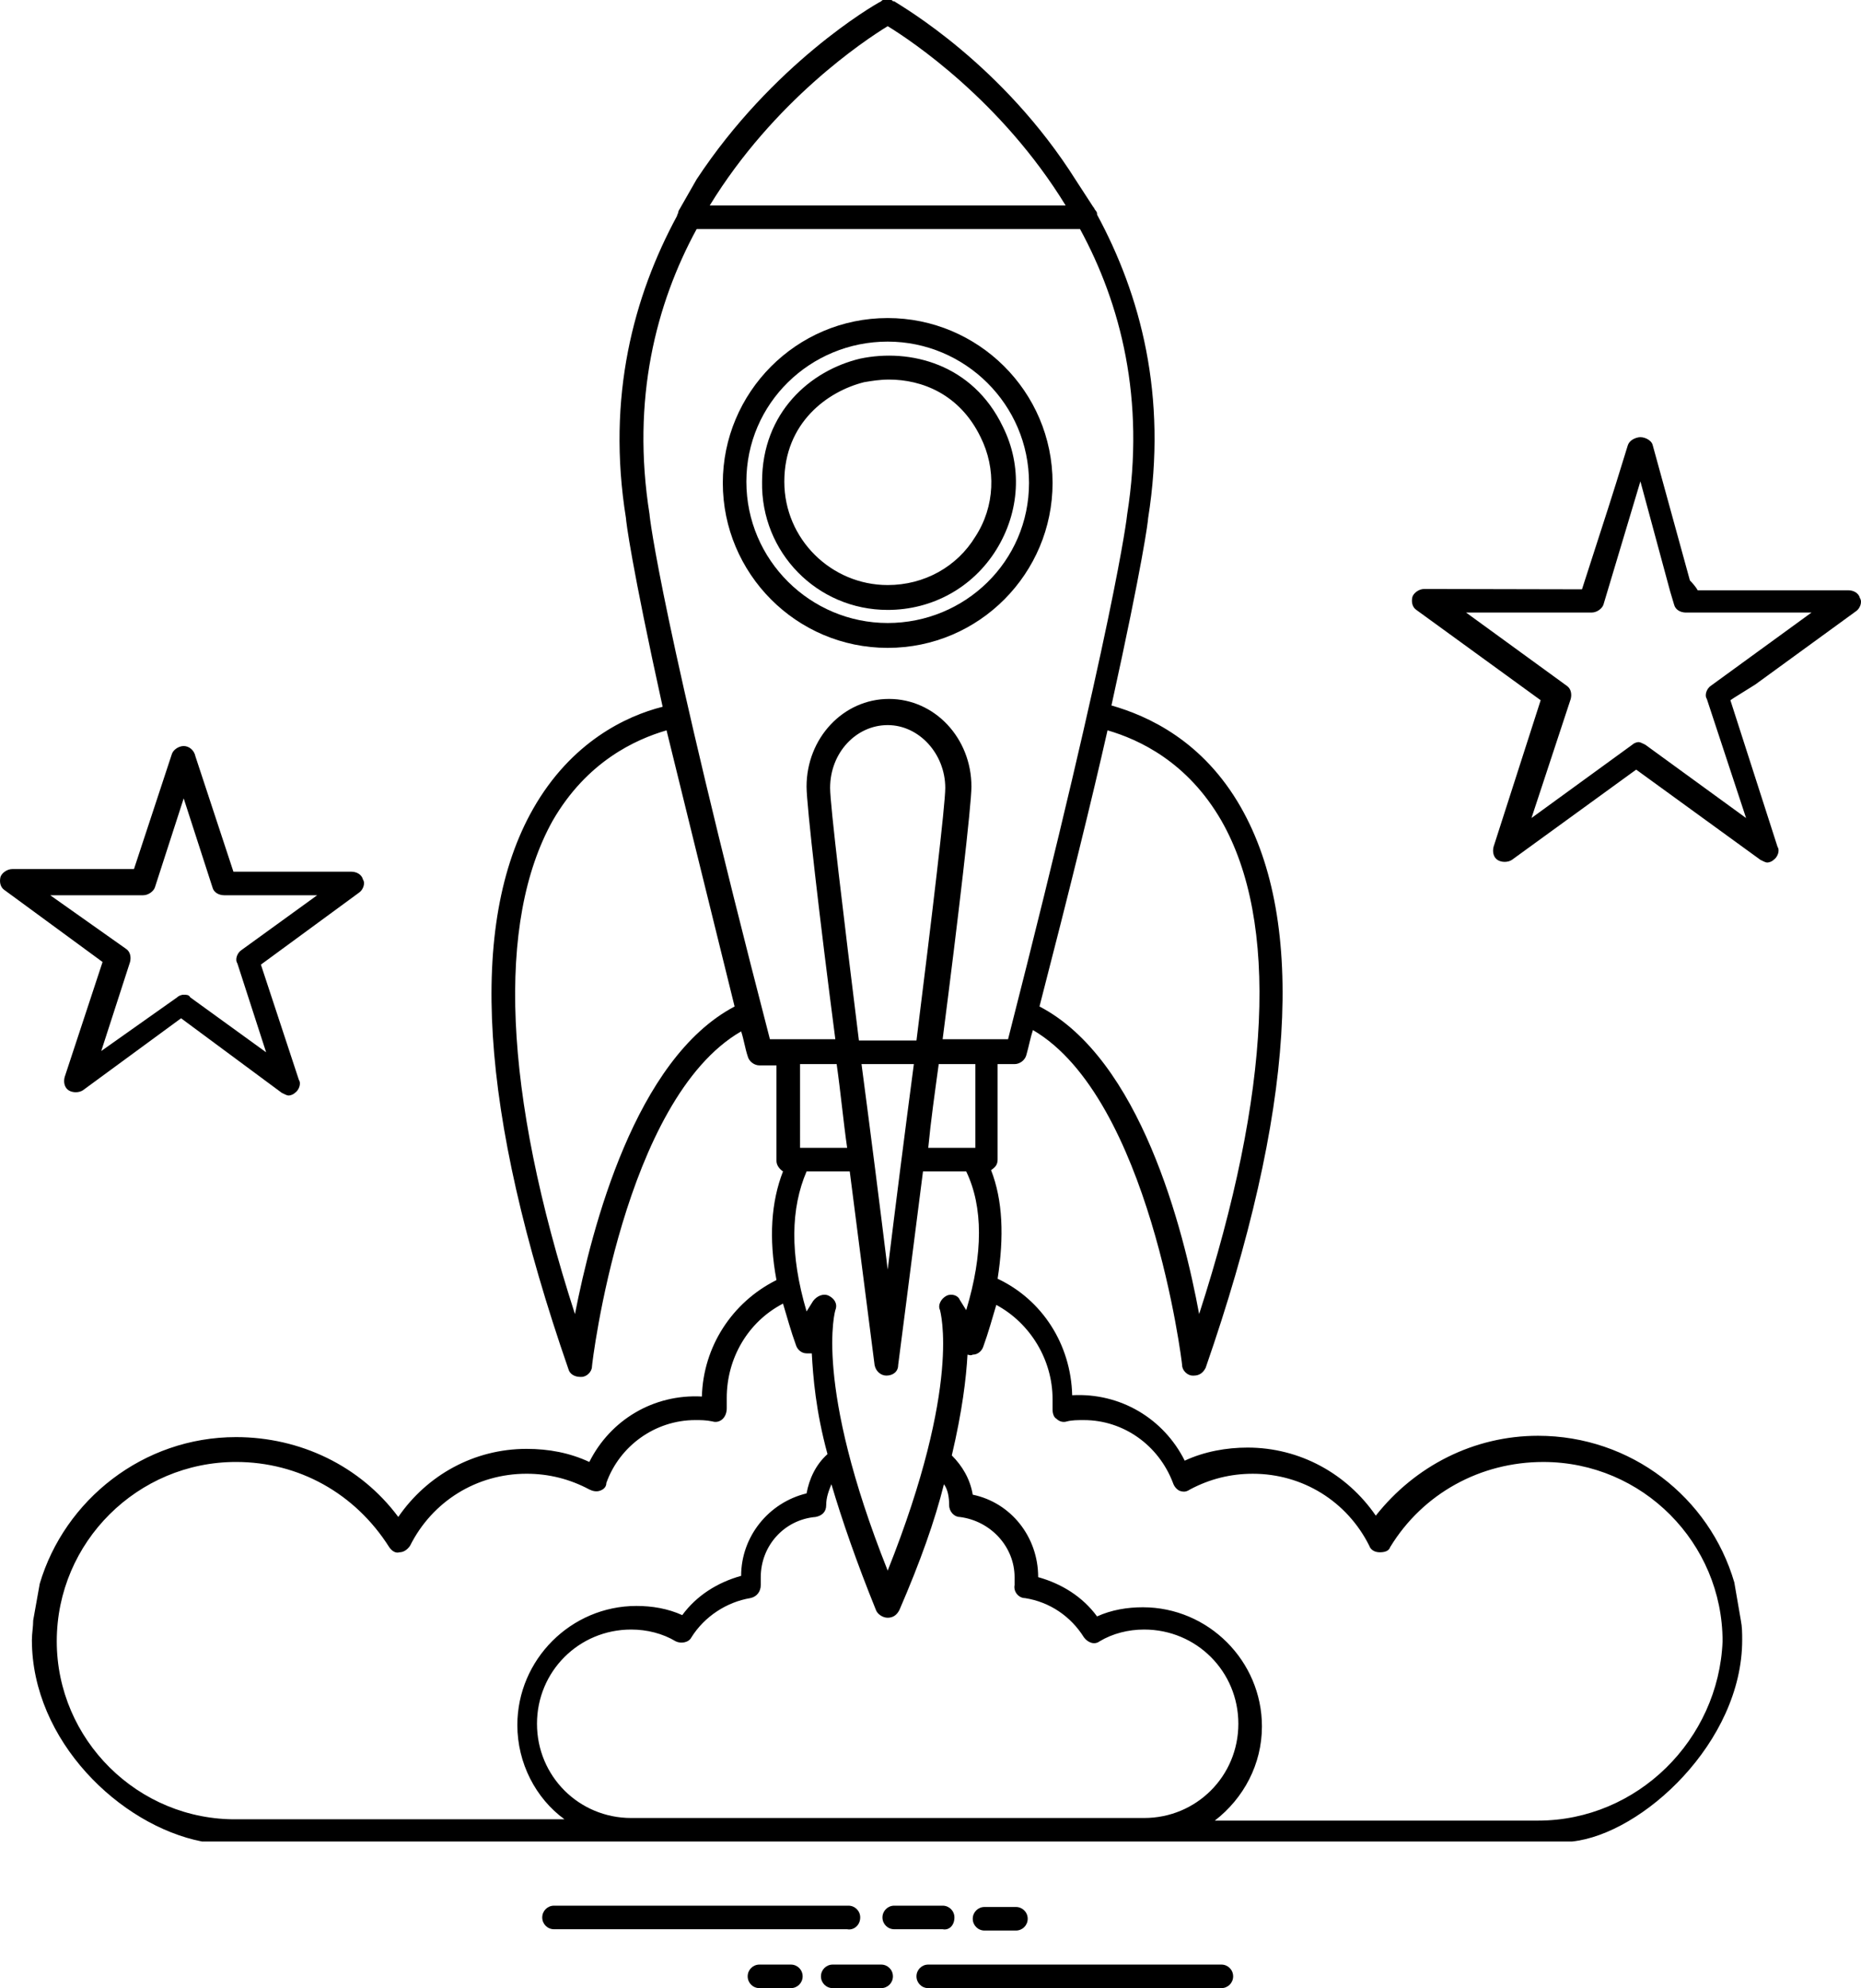 <?xml version="1.0" encoding="UTF-8" standalone="no"?>
<svg
   version="1.1"
   x="0px"
   y="0px"
   viewBox="0 0 142.219 151.9"
   enable-background="new 0 0 164 164"
   xml:space="preserve"
   id="svg12"
   sodipodi:docname="rocket.svg"
   inkscape:version="1.3.2 (091e20ef0f, 2023-11-25)"
   width="142.219"
   height="151.9"
   xmlns:inkscape="http://www.inkscape.org/namespaces/inkscape"
   xmlns:sodipodi="http://sodipodi.sourceforge.net/DTD/sodipodi-0.dtd"
   xmlns="http://www.w3.org/2000/svg"
   xmlns:svg="http://www.w3.org/2000/svg"><defs
     id="defs12" /><sodipodi:namedview
     id="namedview12"
     pagecolor="#ffffff"
     bordercolor="#000000"
     borderopacity="0.25"
     inkscape:showpageshadow="2"
     inkscape:pageopacity="0.0"
     inkscape:pagecheckerboard="0"
     inkscape:deskcolor="#d1d1d1"
     showgrid="false"
     inkscape:zoom="4"
     inkscape:cx="94.25"
     inkscape:cy="61.125"
     inkscape:window-width="2560"
     inkscape:window-height="1371"
     inkscape:window-x="0"
     inkscape:window-y="0"
     inkscape:window-maximized="1"
     inkscape:current-layer="g1" /><g
     id="g11"
     transform="translate(-14.162,-1)"><g
       id="g1"><path
         id="path1"
         d="M 81.699,1 C 81.599,1 81.6,1 81.5,1.1 80.9,1.4 73.2,5.899 67.4,14.699 l -1.201,2.102 C 66.099,17.001 66,17.099 66,17.199 66,17.299 65.9,17.4 65.9,17.5 62.6,23.6 60.5,31.3 62,40.6 c 0,0.2 0.401,3.5 2.801,14.4 -2.8,0.7 -7,2.701 -9.9,7.801 -5,8.8 -4.101,23.199 2.699,42.799 0.1,0.4 0.5,0.6 0.9,0.6 h 0.1 c 0.4,0 0.801,-0.399 0.801,-0.799 0,-0.2 2.4,-20.4 11.4,-25.6 0.2,0.6 0.3,1.298 0.5,1.898 0.1,0.4 0.498,0.701 0.898,0.701 H 73.5 v 7.299 C 73.5,89.999 73.7,90.3 74,90.5 c -0.9,2.3 -1.1,5.101 -0.5,8.301 -3.4,1.7 -5.599,5.098 -5.699,8.898 -3.7,-0.2 -7.002,1.8 -8.602,5 -1.5,-0.7 -3.099,-1 -4.799,-1 -4,0 -7.601,2.001 -9.801,5.201 -2.9,-3.9 -7.5,-6.1 -12.4,-6.1 -7.1,0 -13.1,4.799 -15,11.199 l -0.5,2.801 c 0,0.5 -0.1,1 -0.1,1.5 0,7.7 6.741,14.172 13,15.398 H 134.301 c 5.371,-0.57 13,-7.598 13,-15.398 0,-0.5 -0.002,-1 -0.102,-1.5 l -0.5,-2.9 c -1.9,-6.5 -7.9,-11.201 -15,-11.201 -4.9,0 -9.398,2.302 -12.398,6.102 -2.2,-3.2 -5.801,-5.201 -9.801,-5.201 -1.6,0 -3.301,0.3 -4.801,1 -1.6,-3.2 -4.9,-5.2 -8.6,-5 -0.1,-3.9 -2.299,-7.3 -5.699,-8.9 0.5,-3.2 0.4,-5.999 -0.5,-8.299 0.3,-0.2 0.5,-0.401 0.5,-0.801 v -7.299 h 1.299 c 0.4,0 0.8,-0.301 0.9,-0.701 0.2,-0.7 0.3,-1.3 0.5,-1.9 C 102,84.899 104.5,105.101 104.5,105.301 c 0,0.4 0.401,0.799 0.801,0.799 h 0.1 c 0.4,0 0.7,-0.2 0.9,-0.6 6.8,-19.6 7.699,-34.001 2.699,-42.801 -2.9,-5.1 -7.1,-6.999 -9.9,-7.799 2.4,-10.9 2.801,-14.101 2.801,-14.301 1.5,-9.4 -0.6,-17.099 -3.9,-23.199 0,-0.1 3.94e-4,-0.201 -0.1,-0.301 -0.1,-0.1 -0.101,-0.199 -0.201,-0.299 l -1.299,-2 C 90.8,5.901 83.1,1.5 82.5,1.1 82.4,1.1 82.401,1.1 82.301,1 Z M 82,3 c 1.8,1.1 8.7,5.699 13.6,13.699 H 68.4 C 73.3,8.699 80.2,4.1 82,3 Z M 67.4,18.5 h 29.299 c 3.1,5.7 5.002,13.001 3.602,21.801 0,0.1 -0.902,8 -9.102,40.1 h -5 c 1.2,-9.3 2.201,-17.901 2.201,-19.301 0,-3.7 -2.801,-6.699 -6.301,-6.699 -3.5,0 -6.299,2.999 -6.299,6.699 0,1.4 0.999,10.101 2.199,19.301 H 73 C 64.7,48.401 63.801,40.501 63.801,40.301 62.401,31.501 64.3,24.2 67.4,18.5 Z m 71.963,15.917 c -0.424,0.09 -0.705,0.31 -0.804,0.61 l -0.898,2.9 -0.602,1.9 -2,6.199 L 123,46 c -0.4,-8.91e-4 -0.8,0.3 -0.9,0.6 -0.1,0.4 7.8e-4,0.8 0.301,1 l 9.5,6.9 -3.6,11.199 c -0.1,0.4 -0.001,0.8 0.299,1 0.3,0.2 0.8,0.2 1.1,0 l 9.5,-6.898 9.5,6.898 c 0.2,0.1 0.4,0.201 0.5,0.201 0.2,0 0.4,-0.101 0.5,-0.201 0.3,-0.2 0.501,-0.7 0.301,-1 L 146.4,54.5 l 0.299,-0.199 1.602,-1 L 156,47.699 c 0.3,-0.2 0.501,-0.7 0.301,-1 -0.1,-0.4 -0.5,-0.6 -0.9,-0.6 h -11.5 c -0.1,-0.2 -0.396,-0.553 -0.596,-0.753 L 140.46,35 c -0.1,-0.4 -0.705,-0.666 -1.097,-0.583 z m 0.159,3.359 2.278,8.423 0.299,1 c 0.1,0.4 0.5,0.602 0.9,0.602 h 9.6 l -7.699,5.6 c -0.3,0.2 -0.501,0.7 -0.301,1 l 3,9.1 -7.699,-5.6 c -0.2,-0.1 -0.4,-0.201 -0.5,-0.201 -0.2,0 -0.4,0.101 -0.5,0.201 L 131.199,63.5 l 3,-9.1 c 0.1,-0.4 0.001,-0.8 -0.299,-1 l -7.701,-5.6 h 9.602 c 0.4,0 0.798,-0.302 0.898,-0.602 z M 82,56.4 c 2.4,0 4.4,2.199 4.4,4.799 0,1.3 -1.001,9.701 -2.201,19.301 h -4.398 c -1.2,-9.7 -2.201,-18.001 -2.201,-19.301 0,-2.7 2,-4.799 4.4,-4.799 z m -16.9,0.4 c 1.3,5.3 3.001,12.2 5.201,21.1 -7.6,4 -10.901,16.9 -12.201,23.5 -5.5,-17 -5.999,-30.001 -1.699,-37.701 2.6,-4.5 6.299,-6.198 8.699,-6.898 z m 33.701,0 c 2.4,0.7 6.099,2.398 8.699,6.898 4.4,7.7 3.801,20.701 -1.699,37.701 -1.2,-6.5 -4.501,-19.5 -12.201,-23.5 2.3,-8.9 4.001,-15.8 5.201,-21.1 z m -23.5,25.5 h 2.799 c 0.3,2.1 0.501,4.298 0.801,6.398 h -3.6 z m 4.699,0 h 4 C 83.3,87.601 82.6,93.1 82,98 81.4,93.1 80.7,87.601 80,82.301 Z m 5.9,0 h 2.799 v 6.398 h -3.6 c 0.2,-2.1 0.501,-4.198 0.801,-6.398 z M 75.801,90.5 h 3.299 C 80.1,98.2 80.9,104.601 81,105.301 c 0.1,0.5 0.5,0.799 0.9,0.799 0.5,0 0.9,-0.299 0.9,-0.799 0.1,-0.7 0.898,-7.001 1.898,-14.801 H 88 c 1.3,2.7 1.3,6.3 0,10.6 l -0.5,-0.799 c -0.1,-0.3 -0.6,-0.501 -1,-0.301 -0.4,0.2 -0.7,0.7 -0.5,1.1 0,0.1 1.7,5.6 -4,19.9 -5.7,-14.3 -4,-19.9 -4,-19.9 0.2,-0.5 -0.1,-0.9 -0.5,-1.1 -0.4,-0.2 -0.899,3.9e-4 -1.199,0.4 l -0.5,0.799 c -1.3,-4.4 -1.2,-7.899 0,-10.699 z M 74,100.6 c 0.3,1 0.6,2.101 1,3.201 0.1,0.3 0.401,0.6 0.801,0.6 h 0.398 c 0.1,1.8 0.301,4.399 1.201,7.699 -0.9,0.8 -1.4,1.9 -1.6,3 -2.9,0.7 -5,3.301 -5,6.301 -1.8,0.5 -3.4,1.5 -4.5,3 -1.1,-0.5 -2.3,-0.701 -3.5,-0.701 -5,0 -9.102,4.102 -9.102,9.102 0,2.9 1.402,5.599 3.602,7.199 h -25 C 24.701,140.1 18.5,133.9 18.5,126.4 c 0,-7.6 6.199,-13.701 13.699,-13.701 4.8,0 9.101,2.4 11.701,6.5 0.2,0.3 0.499,0.5 0.799,0.4 0.3,0 0.601,-0.2 0.801,-0.5 1.7,-3.4 5.1,-5.5 8.9,-5.5 1.7,0 3.299,0.401 4.799,1.201 0.2,0.1 0.501,0.2 0.801,0.1 0.3,-0.1 0.5,-0.3 0.5,-0.6 1,-2.8 3.701,-4.801 6.801,-4.801 0.4,0 0.799,-3.6e-4 1.299,0.1 0.3,0.1 0.601,7.8e-4 0.801,-0.199 0.2,-0.2 0.299,-0.501 0.299,-0.801 v -0.799 c 0,-3 1.601,-5.801 4.301,-7.201 z m 16.301,0.1 c 2.6,1.4 4.299,4.201 4.299,7.201 v 0.799 c 0,0.3 0.101,0.601 0.301,0.701 0.2,0.2 0.499,0.299 0.799,0.199 0.4,-0.1 0.801,-0.1 1.301,-0.1 3,0 5.701,1.901 6.801,4.801 0.1,0.3 0.3,0.5 0.5,0.6 0.3,0.1 0.499,0.1 0.799,-0.1 1.5,-0.8 3.101,-1.201 4.801,-1.201 3.8,0 7.2,2.1 8.9,5.5 0.1,0.3 0.399,0.5 0.799,0.5 0.4,0 0.701,-0.1 0.801,-0.4 2.5,-4.1 6.899,-6.5 11.699,-6.5 7.6,0 13.701,6.201 13.701,13.701 -0.3,7.5 -6.502,13.699 -14.102,13.699 H 107 c 2.2,-1.7 3.6,-4.299 3.6,-7.199 0,-5 -4.1,-9.1 -9.1,-9.1 -1.2,0 -2.4,0.199 -3.5,0.699 -1.1,-1.5 -2.7,-2.5 -4.5,-3 0,-3.1 -2.1,-5.701 -5,-6.301 -0.2,-1.2 -0.8,-2.2 -1.6,-3 0.8,-3.4 1.099,-5.899 1.199,-7.699 0.1,0 0.2,0.1 0.4,0 0.4,0 0.701,-0.3 0.801,-0.6 0.4,-1.1 0.7,-2.201 1,-3.201 z m -12.602,13.701 c 0.8,2.7 1.9,5.9 3.4,9.6 0.1,0.3 0.5,0.6 0.9,0.6 0.4,0 0.7,-0.2 0.9,-0.6 1.6,-3.7 2.7,-6.8 3.4,-9.6 0.3,0.4 0.398,1 0.398,1.6 0,0.5 0.401,0.9 0.801,0.9 2.4,0.3 4.199,2.3 4.199,4.6 v 0.6 c -0.1,0.5 0.301,1 0.801,1 1.9,0.3 3.5,1.4 4.5,3 0.3,0.4 0.799,0.601 1.199,0.301 1,-0.6 2.2,-0.9 3.4,-0.9 4,0 7.201,3.199 7.201,7.199 0,4 -3.201,7.201 -7.201,7.201 H 62.4 c -4,0 -7.201,-3.201 -7.201,-7.201 0,-4 3.201,-7.199 7.201,-7.199 1.2,0 2.4,0.3 3.4,0.9 0.4,0.2 0.999,0.099 1.199,-0.301 1,-1.6 2.7,-2.7 4.5,-3 0.5,-0.1 0.801,-0.5 0.801,-1 V 121.5 c 0,-2.4 1.799,-4.4 4.199,-4.6 0.5,-0.1 0.801,-0.4 0.801,-0.9 0,-0.6 0.198,-1.1 0.398,-1.6 z"
         sodipodi:nodetypes="scccscccccsssccscsccccscsccsccsccscsccccscsccssscccccsccccscccccccccsssccccsccccsccccccccscccccccscccscccscccccscccccsccssccsscccccccccccccccccccccccccccscccccscccscccscscccccssccsscccscccscssscssssccscccscscscscsscccccccssscsccscsccccsssssscccsscsss" /></g><g
       id="g2"><path
         d="m 79.9,147.5 c 0,-0.5 -0.4,-0.9 -0.9,-0.9 H 56.5 c -0.5,0 -0.9,0.4 -0.9,0.9 0,0.5 0.4,0.9 0.9,0.9 h 22.4 c 0.5,0.1 1,-0.3 1,-0.9 z"
         id="path2" /></g><g
       id="g3"><path
         d="m 87.1,147.5 c 0,-0.5 -0.4,-0.9 -0.9,-0.9 h -3.7 c -0.5,0 -0.9,0.4 -0.9,0.9 0,0.5 0.4,0.9 0.9,0.9 h 3.7 c 0.5,0.1 0.9,-0.3 0.9,-0.9 z"
         id="path3" /></g><g
       id="g4"><path
         d="m 89.4,148.5 h 2.4 c 0.5,0 0.9,-0.4 0.9,-0.9 0,-0.5 -0.4,-0.9 -0.9,-0.9 h -2.4 c -0.5,0 -0.9,0.4 -0.9,0.9 0,0.5 0.4,0.9 0.9,0.9 z"
         id="path4" /></g><g
       id="g5"><path
         d="M 107.5,151.1 H 85.1 c -0.5,0 -0.9,0.4 -0.9,0.9 0,0.5 0.4,0.9 0.9,0.9 h 22.4 c 0.5,0 0.9,-0.4 0.9,-0.9 0,-0.5 -0.4,-0.9 -0.9,-0.9 z"
         id="path5" /></g><g
       id="g6"><path
         d="m 81.5,151.1 h -3.7 c -0.5,0 -0.9,0.4 -0.9,0.9 0,0.5 0.4,0.9 0.9,0.9 h 3.7 c 0.5,0 0.9,-0.4 0.9,-0.9 0,-0.5 -0.4,-0.9 -0.9,-0.9 z"
         id="path6" /></g><g
       id="g7"><path
         d="m 74.6,151.1 h -2.4 c -0.5,0 -0.9,0.4 -0.9,0.9 0,0.5 0.4,0.9 0.9,0.9 h 2.4 c 0.5,0 0.9,-0.4 0.9,-0.9 0,-0.5 -0.4,-0.9 -0.9,-0.9 z"
         id="path7" /></g><g
       id="g8"><path
         d="m 82,50.5 c 7,0 12.6,-5.7 12.6,-12.6 0,-7 -5.7,-12.6 -12.6,-12.6 -7,0 -12.6,5.7 -12.6,12.6 0,6.9 5.6,12.6 12.6,12.6 z m 0,-23.4 c 5.9,0 10.8,4.8 10.8,10.8 0,6 -4.9,10.7 -10.8,10.7 -5.9,0 -10.8,-4.8 -10.8,-10.8 0,-6 4.9,-10.7 10.8,-10.7 z"
         id="path8" /></g><g
       id="g9"><path
         d="m 82,47.6 c 3.4,0 6.5,-1.7 8.3,-4.6 1.8,-2.9 2,-6.4 0.5,-9.4 -2.3,-4.8 -7.1,-6 -10.9,-5.2 -3.8,0.9 -7.5,4.1 -7.5,9.4 -0.1,5.4 4.2,9.8 9.6,9.8 z M 80.2,30.2 c 0.6,-0.1 1.2,-0.2 1.9,-0.2 2.5,0 5.4,1.1 7,4.4 1.2,2.4 1.1,5.3 -0.4,7.6 -1.4,2.3 -3.9,3.7 -6.7,3.7 -4.3,0 -7.9,-3.5 -7.9,-7.9 0,-4.5 3.3,-6.9 6.1,-7.6 z"
         id="path9" /></g><g
       id="g10"><path
         d="m 35.7,84.5 c 0.2,0.1 0.4,0.2 0.5,0.2 0.2,0 0.4,-0.1 0.5,-0.2 0.3,-0.2 0.5,-0.7 0.3,-1 l -2.9,-8.8 7.5,-5.5 c 0.3,-0.2 0.5,-0.7 0.3,-1 C 41.8,67.8 41.4,67.6 41,67.6 H 32 L 29.1,58.8 C 29,58.3 28.6,58 28.2,58 c -0.4,0 -0.8,0.3 -0.9,0.6 l -2.9,8.8 h -9.3 c -0.4,0 -0.8,0.3 -0.9,0.6 -0.1,0.4 0,0.8 0.3,1 l 7.5,5.5 -2.9,8.8 c -0.1,0.4 0,0.8 0.3,1 0.3,0.2 0.8,0.2 1.1,0 L 28,78.8 Z m -13.8,-3.2 2.2,-6.8 c 0.1,-0.4 0,-0.8 -0.3,-1 L 18,69.4 h 7.1 c 0.4,0 0.8,-0.3 0.9,-0.6 l 2.2,-6.8 2.2,6.8 c 0.1,0.4 0.5,0.6 0.9,0.6 h 7.1 l -5.8,4.2 c -0.3,0.2 -0.5,0.7 -0.3,1 l 2.2,6.8 -5.8,-4.2 C 28.6,77 28.4,77 28.2,77 28,77 27.8,77.1 27.7,77.2 Z"
         id="path10" /></g></g></svg>
